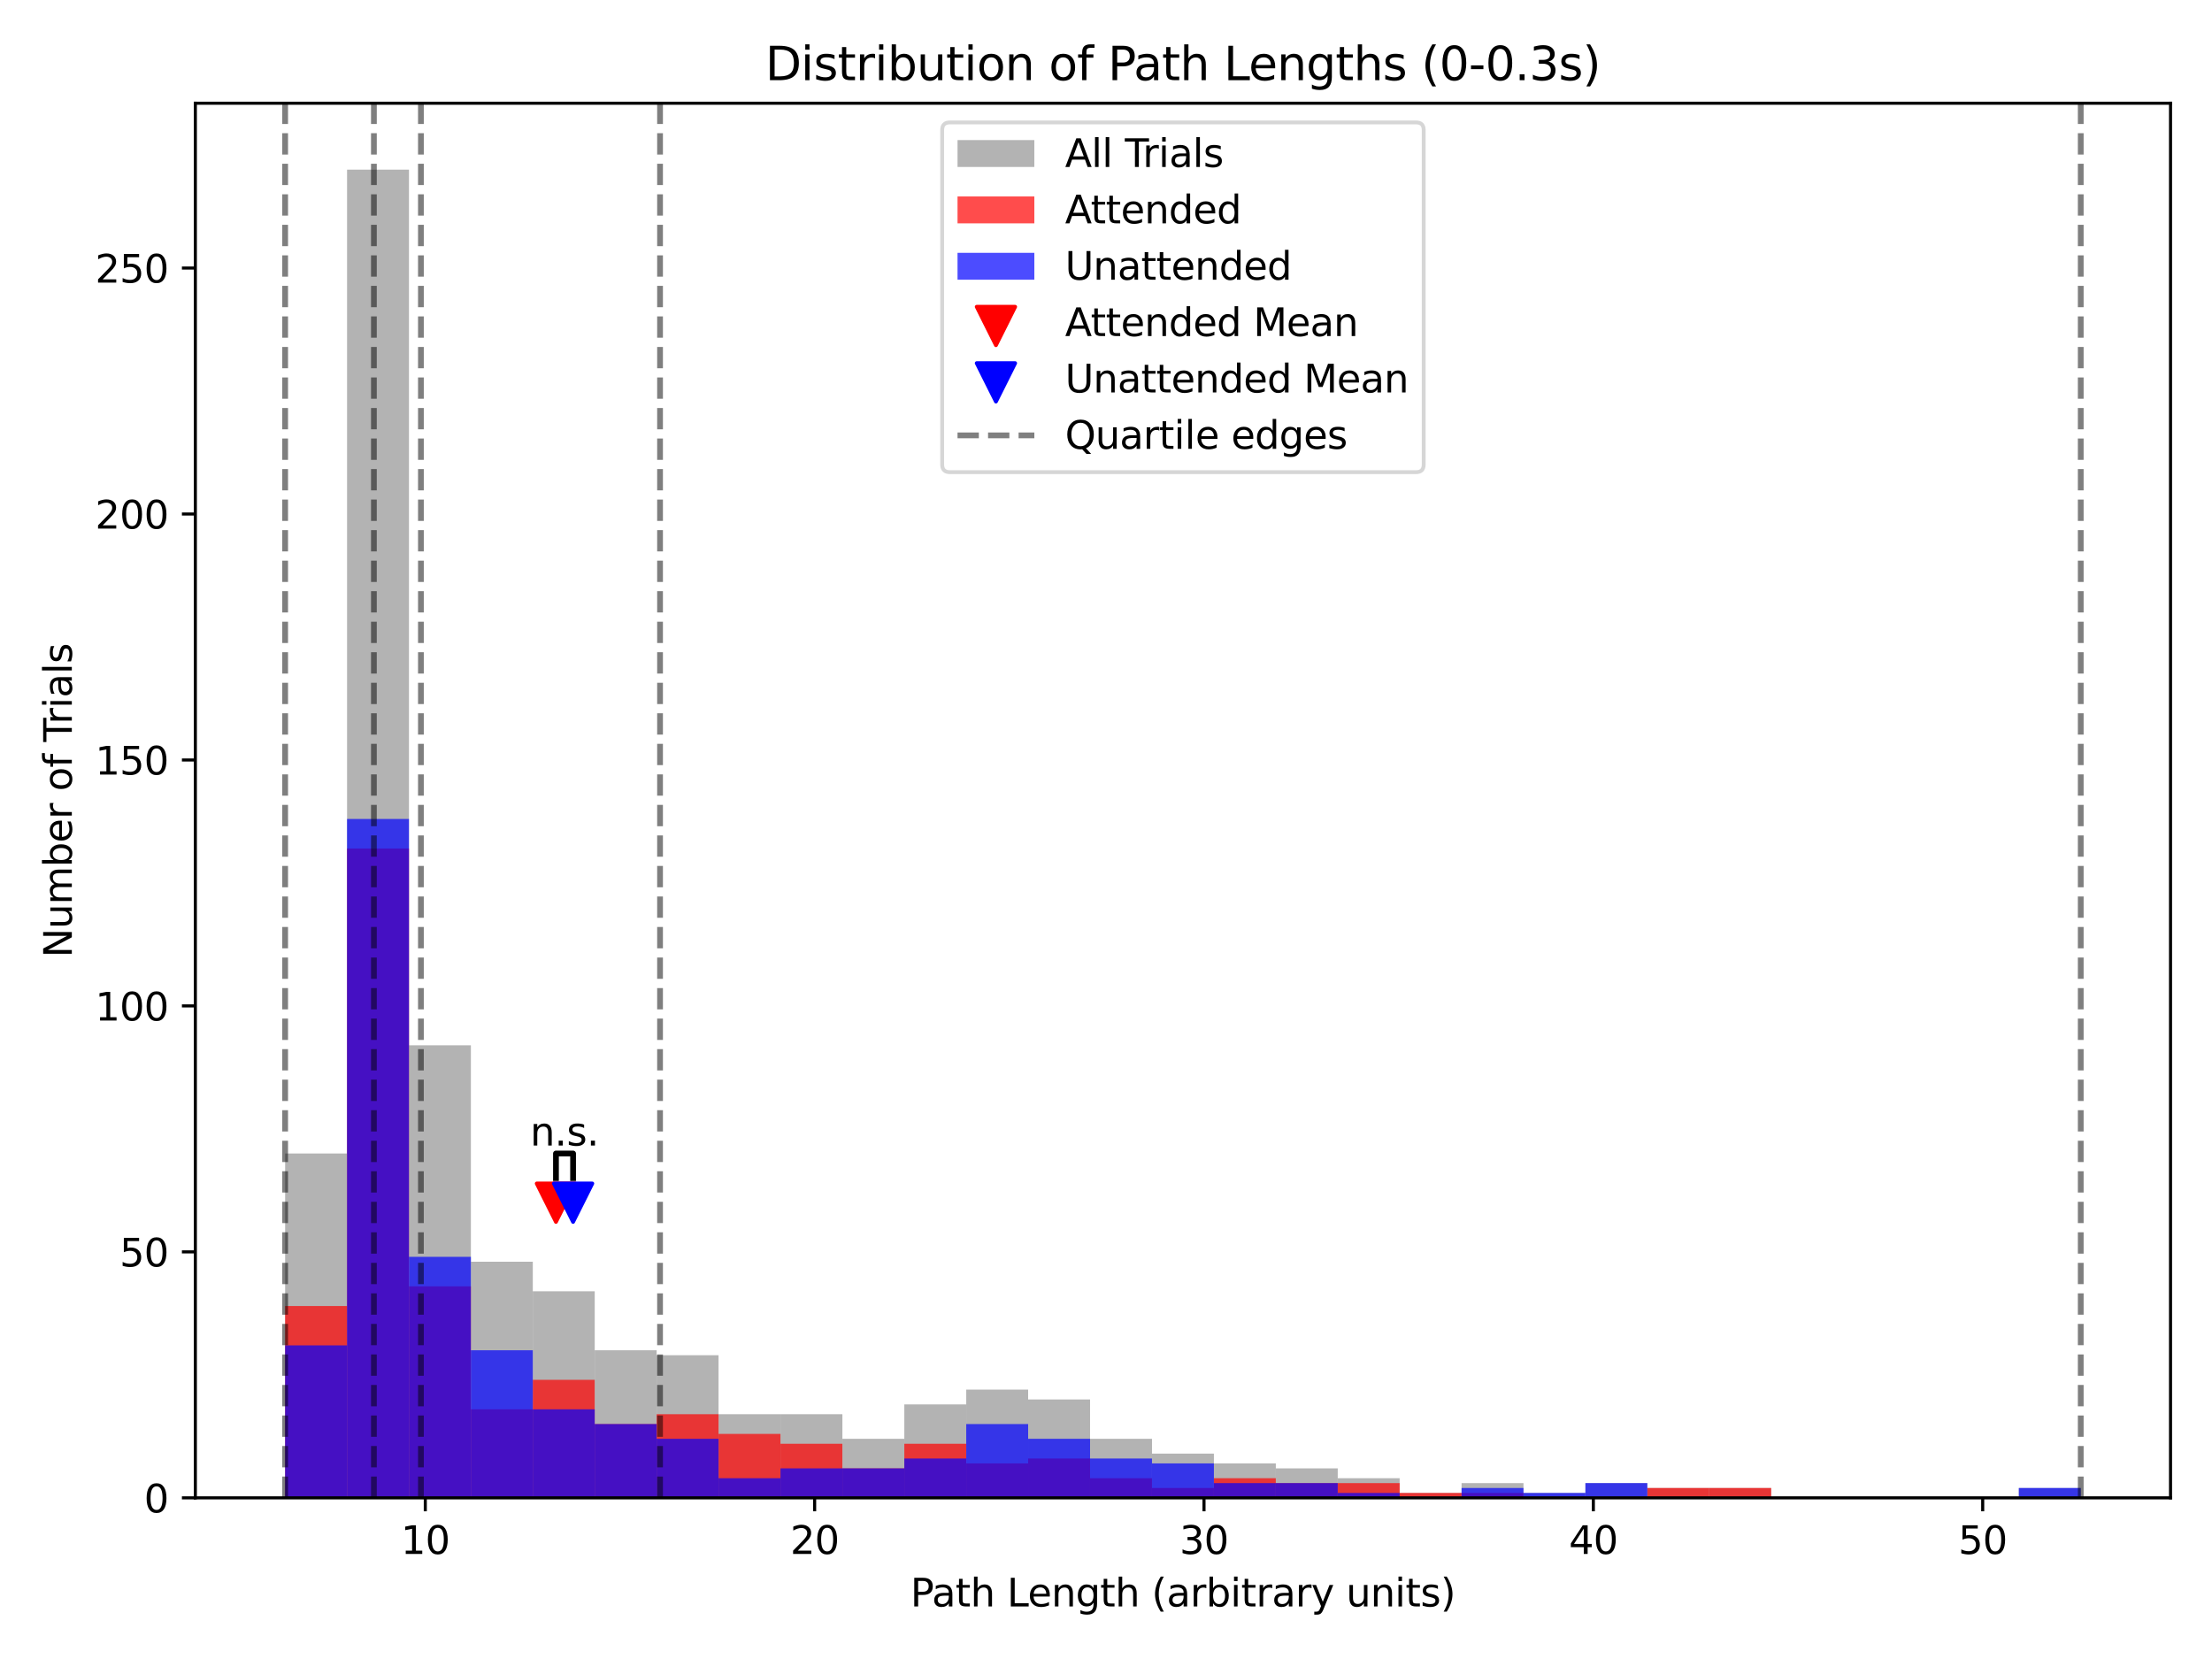 <?xml version="1.0" encoding="utf-8" standalone="no"?>
<!DOCTYPE svg PUBLIC "-//W3C//DTD SVG 1.1//EN"
  "http://www.w3.org/Graphics/SVG/1.1/DTD/svg11.dtd">
<svg xmlns:xlink="http://www.w3.org/1999/xlink" width="576pt" height="432pt" viewBox="0 0 576 432" xmlns="http://www.w3.org/2000/svg" version="1.1">
 <defs>
  <style type="text/css">*{stroke-linejoin: round; stroke-linecap: butt}</style>
 </defs>
 <g id="figure_1">
  <g id="patch_1">
   <path d="M 0 432 
L 576 432 
L 576 0 
L 0 0 
z
" style="fill: #ffffff"/>
  </g>
  <g id="axes_1">
   <g id="patch_2">
    <path d="M 50.87 390.04 
L 565.2 390.04 
L 565.2 26.88 
L 50.87 26.88 
z
" style="fill: #ffffff"/>
   </g>
   <g id="patch_3">
    <path d="M 74.249 390.04 
L 90.372 390.04 
L 90.372 300.371 
L 74.249 300.371 
z
" clip-path="url(#p51f83d02cb)" style="fill: #808080; opacity: 0.6"/>
   </g>
   <g id="patch_4">
    <path d="M 90.372 390.04 
L 106.495 390.04 
L 106.495 44.173 
L 90.372 44.173 
z
" clip-path="url(#p51f83d02cb)" style="fill: #808080; opacity: 0.6"/>
   </g>
   <g id="patch_5">
    <path d="M 106.495 390.04 
L 122.618 390.04 
L 122.618 272.189 
L 106.495 272.189 
z
" clip-path="url(#p51f83d02cb)" style="fill: #808080; opacity: 0.6"/>
   </g>
   <g id="patch_6">
    <path d="M 122.618 390.04 
L 138.741 390.04 
L 138.741 328.553 
L 122.618 328.553 
z
" clip-path="url(#p51f83d02cb)" style="fill: #808080; opacity: 0.6"/>
   </g>
   <g id="patch_7">
    <path d="M 138.741 390.04 
L 154.865 390.04 
L 154.865 336.239 
L 138.741 336.239 
z
" clip-path="url(#p51f83d02cb)" style="fill: #808080; opacity: 0.6"/>
   </g>
   <g id="patch_8">
    <path d="M 154.865 390.04 
L 170.988 390.04 
L 170.988 351.61 
L 154.865 351.61 
z
" clip-path="url(#p51f83d02cb)" style="fill: #808080; opacity: 0.6"/>
   </g>
   <g id="patch_9">
    <path d="M 170.988 390.04 
L 187.111 390.04 
L 187.111 352.891 
L 170.988 352.891 
z
" clip-path="url(#p51f83d02cb)" style="fill: #808080; opacity: 0.6"/>
   </g>
   <g id="patch_10">
    <path d="M 187.111 390.04 
L 203.234 390.04 
L 203.234 368.263 
L 187.111 368.263 
z
" clip-path="url(#p51f83d02cb)" style="fill: #808080; opacity: 0.6"/>
   </g>
   <g id="patch_11">
    <path d="M 203.234 390.04 
L 219.357 390.04 
L 219.357 368.263 
L 203.234 368.263 
z
" clip-path="url(#p51f83d02cb)" style="fill: #808080; opacity: 0.6"/>
   </g>
   <g id="patch_12">
    <path d="M 219.357 390.04 
L 235.481 390.04 
L 235.481 374.668 
L 219.357 374.668 
z
" clip-path="url(#p51f83d02cb)" style="fill: #808080; opacity: 0.6"/>
   </g>
   <g id="patch_13">
    <path d="M 235.481 390.04 
L 251.604 390.04 
L 251.604 365.701 
L 235.481 365.701 
z
" clip-path="url(#p51f83d02cb)" style="fill: #808080; opacity: 0.6"/>
   </g>
   <g id="patch_14">
    <path d="M 251.604 390.04 
L 267.727 390.04 
L 267.727 361.858 
L 251.604 361.858 
z
" clip-path="url(#p51f83d02cb)" style="fill: #808080; opacity: 0.6"/>
   </g>
   <g id="patch_15">
    <path d="M 267.727 390.04 
L 283.85 390.04 
L 283.85 364.42 
L 267.727 364.42 
z
" clip-path="url(#p51f83d02cb)" style="fill: #808080; opacity: 0.6"/>
   </g>
   <g id="patch_16">
    <path d="M 283.85 390.04 
L 299.973 390.04 
L 299.973 374.668 
L 283.85 374.668 
z
" clip-path="url(#p51f83d02cb)" style="fill: #808080; opacity: 0.6"/>
   </g>
   <g id="patch_17">
    <path d="M 299.973 390.04 
L 316.097 390.04 
L 316.097 378.511 
L 299.973 378.511 
z
" clip-path="url(#p51f83d02cb)" style="fill: #808080; opacity: 0.6"/>
   </g>
   <g id="patch_18">
    <path d="M 316.097 390.04 
L 332.22 390.04 
L 332.22 381.073 
L 316.097 381.073 
z
" clip-path="url(#p51f83d02cb)" style="fill: #808080; opacity: 0.6"/>
   </g>
   <g id="patch_19">
    <path d="M 332.22 390.04 
L 348.343 390.04 
L 348.343 382.354 
L 332.22 382.354 
z
" clip-path="url(#p51f83d02cb)" style="fill: #808080; opacity: 0.6"/>
   </g>
   <g id="patch_20">
    <path d="M 348.343 390.04 
L 364.466 390.04 
L 364.466 384.916 
L 348.343 384.916 
z
" clip-path="url(#p51f83d02cb)" style="fill: #808080; opacity: 0.6"/>
   </g>
   <g id="patch_21">
    <path d="M 364.466 390.04 
L 380.589 390.04 
L 380.589 388.759 
L 364.466 388.759 
z
" clip-path="url(#p51f83d02cb)" style="fill: #808080; opacity: 0.6"/>
   </g>
   <g id="patch_22">
    <path d="M 380.589 390.04 
L 396.713 390.04 
L 396.713 386.197 
L 380.589 386.197 
z
" clip-path="url(#p51f83d02cb)" style="fill: #808080; opacity: 0.6"/>
   </g>
   <g id="patch_23">
    <path d="M 396.713 390.04 
L 412.836 390.04 
L 412.836 388.759 
L 396.713 388.759 
z
" clip-path="url(#p51f83d02cb)" style="fill: #808080; opacity: 0.6"/>
   </g>
   <g id="patch_24">
    <path d="M 412.836 390.04 
L 428.959 390.04 
L 428.959 386.197 
L 412.836 386.197 
z
" clip-path="url(#p51f83d02cb)" style="fill: #808080; opacity: 0.6"/>
   </g>
   <g id="patch_25">
    <path d="M 428.959 390.04 
L 445.082 390.04 
L 445.082 387.478 
L 428.959 387.478 
z
" clip-path="url(#p51f83d02cb)" style="fill: #808080; opacity: 0.6"/>
   </g>
   <g id="patch_26">
    <path d="M 445.082 390.04 
L 461.205 390.04 
L 461.205 387.478 
L 445.082 387.478 
z
" clip-path="url(#p51f83d02cb)" style="fill: #808080; opacity: 0.6"/>
   </g>
   <g id="patch_27">
    <path d="M 461.205 390.04 
L 477.329 390.04 
L 477.329 390.04 
L 461.205 390.04 
z
" clip-path="url(#p51f83d02cb)" style="fill: #808080; opacity: 0.6"/>
   </g>
   <g id="patch_28">
    <path d="M 477.329 390.04 
L 493.452 390.04 
L 493.452 390.04 
L 477.329 390.04 
z
" clip-path="url(#p51f83d02cb)" style="fill: #808080; opacity: 0.6"/>
   </g>
   <g id="patch_29">
    <path d="M 493.452 390.04 
L 509.575 390.04 
L 509.575 390.04 
L 493.452 390.04 
z
" clip-path="url(#p51f83d02cb)" style="fill: #808080; opacity: 0.6"/>
   </g>
   <g id="patch_30">
    <path d="M 509.575 390.04 
L 525.698 390.04 
L 525.698 390.04 
L 509.575 390.04 
z
" clip-path="url(#p51f83d02cb)" style="fill: #808080; opacity: 0.6"/>
   </g>
   <g id="patch_31">
    <path d="M 525.698 390.04 
L 541.821 390.04 
L 541.821 387.478 
L 525.698 387.478 
z
" clip-path="url(#p51f83d02cb)" style="fill: #808080; opacity: 0.6"/>
   </g>
   <g id="patch_32">
    <path d="M 74.249 390.04 
L 90.372 390.04 
L 90.372 340.081 
L 74.249 340.081 
z
" clip-path="url(#p51f83d02cb)" style="fill: #ff0000; opacity: 0.7"/>
   </g>
   <g id="patch_33">
    <path d="M 90.372 390.04 
L 106.495 390.04 
L 106.495 220.95 
L 90.372 220.95 
z
" clip-path="url(#p51f83d02cb)" style="fill: #ff0000; opacity: 0.7"/>
   </g>
   <g id="patch_34">
    <path d="M 106.495 390.04 
L 122.618 390.04 
L 122.618 334.958 
L 106.495 334.958 
z
" clip-path="url(#p51f83d02cb)" style="fill: #ff0000; opacity: 0.7"/>
   </g>
   <g id="patch_35">
    <path d="M 122.618 390.04 
L 138.741 390.04 
L 138.741 366.982 
L 122.618 366.982 
z
" clip-path="url(#p51f83d02cb)" style="fill: #ff0000; opacity: 0.7"/>
   </g>
   <g id="patch_36">
    <path d="M 138.741 390.04 
L 154.865 390.04 
L 154.865 359.296 
L 138.741 359.296 
z
" clip-path="url(#p51f83d02cb)" style="fill: #ff0000; opacity: 0.7"/>
   </g>
   <g id="patch_37">
    <path d="M 154.865 390.04 
L 170.988 390.04 
L 170.988 370.825 
L 154.865 370.825 
z
" clip-path="url(#p51f83d02cb)" style="fill: #ff0000; opacity: 0.7"/>
   </g>
   <g id="patch_38">
    <path d="M 170.988 390.04 
L 187.111 390.04 
L 187.111 368.263 
L 170.988 368.263 
z
" clip-path="url(#p51f83d02cb)" style="fill: #ff0000; opacity: 0.7"/>
   </g>
   <g id="patch_39">
    <path d="M 187.111 390.04 
L 203.234 390.04 
L 203.234 373.387 
L 187.111 373.387 
z
" clip-path="url(#p51f83d02cb)" style="fill: #ff0000; opacity: 0.7"/>
   </g>
   <g id="patch_40">
    <path d="M 203.234 390.04 
L 219.357 390.04 
L 219.357 375.949 
L 203.234 375.949 
z
" clip-path="url(#p51f83d02cb)" style="fill: #ff0000; opacity: 0.7"/>
   </g>
   <g id="patch_41">
    <path d="M 219.357 390.04 
L 235.481 390.04 
L 235.481 382.354 
L 219.357 382.354 
z
" clip-path="url(#p51f83d02cb)" style="fill: #ff0000; opacity: 0.7"/>
   </g>
   <g id="patch_42">
    <path d="M 235.481 390.04 
L 251.604 390.04 
L 251.604 375.949 
L 235.481 375.949 
z
" clip-path="url(#p51f83d02cb)" style="fill: #ff0000; opacity: 0.7"/>
   </g>
   <g id="patch_43">
    <path d="M 251.604 390.04 
L 267.727 390.04 
L 267.727 381.073 
L 251.604 381.073 
z
" clip-path="url(#p51f83d02cb)" style="fill: #ff0000; opacity: 0.7"/>
   </g>
   <g id="patch_44">
    <path d="M 267.727 390.04 
L 283.85 390.04 
L 283.85 379.792 
L 267.727 379.792 
z
" clip-path="url(#p51f83d02cb)" style="fill: #ff0000; opacity: 0.7"/>
   </g>
   <g id="patch_45">
    <path d="M 283.85 390.04 
L 299.973 390.04 
L 299.973 384.916 
L 283.85 384.916 
z
" clip-path="url(#p51f83d02cb)" style="fill: #ff0000; opacity: 0.7"/>
   </g>
   <g id="patch_46">
    <path d="M 299.973 390.04 
L 316.097 390.04 
L 316.097 387.478 
L 299.973 387.478 
z
" clip-path="url(#p51f83d02cb)" style="fill: #ff0000; opacity: 0.7"/>
   </g>
   <g id="patch_47">
    <path d="M 316.097 390.04 
L 332.22 390.04 
L 332.22 384.916 
L 316.097 384.916 
z
" clip-path="url(#p51f83d02cb)" style="fill: #ff0000; opacity: 0.7"/>
   </g>
   <g id="patch_48">
    <path d="M 332.22 390.04 
L 348.343 390.04 
L 348.343 386.197 
L 332.22 386.197 
z
" clip-path="url(#p51f83d02cb)" style="fill: #ff0000; opacity: 0.7"/>
   </g>
   <g id="patch_49">
    <path d="M 348.343 390.04 
L 364.466 390.04 
L 364.466 386.197 
L 348.343 386.197 
z
" clip-path="url(#p51f83d02cb)" style="fill: #ff0000; opacity: 0.7"/>
   </g>
   <g id="patch_50">
    <path d="M 364.466 390.04 
L 380.589 390.04 
L 380.589 388.759 
L 364.466 388.759 
z
" clip-path="url(#p51f83d02cb)" style="fill: #ff0000; opacity: 0.7"/>
   </g>
   <g id="patch_51">
    <path d="M 380.589 390.04 
L 396.713 390.04 
L 396.713 388.759 
L 380.589 388.759 
z
" clip-path="url(#p51f83d02cb)" style="fill: #ff0000; opacity: 0.7"/>
   </g>
   <g id="patch_52">
    <path d="M 396.713 390.04 
L 412.836 390.04 
L 412.836 390.04 
L 396.713 390.04 
z
" clip-path="url(#p51f83d02cb)" style="fill: #ff0000; opacity: 0.7"/>
   </g>
   <g id="patch_53">
    <path d="M 412.836 390.04 
L 428.959 390.04 
L 428.959 390.04 
L 412.836 390.04 
z
" clip-path="url(#p51f83d02cb)" style="fill: #ff0000; opacity: 0.7"/>
   </g>
   <g id="patch_54">
    <path d="M 428.959 390.04 
L 445.082 390.04 
L 445.082 387.478 
L 428.959 387.478 
z
" clip-path="url(#p51f83d02cb)" style="fill: #ff0000; opacity: 0.7"/>
   </g>
   <g id="patch_55">
    <path d="M 445.082 390.04 
L 461.205 390.04 
L 461.205 387.478 
L 445.082 387.478 
z
" clip-path="url(#p51f83d02cb)" style="fill: #ff0000; opacity: 0.7"/>
   </g>
   <g id="patch_56">
    <path d="M 461.205 390.04 
L 477.329 390.04 
L 477.329 390.04 
L 461.205 390.04 
z
" clip-path="url(#p51f83d02cb)" style="fill: #ff0000; opacity: 0.7"/>
   </g>
   <g id="patch_57">
    <path d="M 477.329 390.04 
L 493.452 390.04 
L 493.452 390.04 
L 477.329 390.04 
z
" clip-path="url(#p51f83d02cb)" style="fill: #ff0000; opacity: 0.7"/>
   </g>
   <g id="patch_58">
    <path d="M 493.452 390.04 
L 509.575 390.04 
L 509.575 390.04 
L 493.452 390.04 
z
" clip-path="url(#p51f83d02cb)" style="fill: #ff0000; opacity: 0.7"/>
   </g>
   <g id="patch_59">
    <path d="M 509.575 390.04 
L 525.698 390.04 
L 525.698 390.04 
L 509.575 390.04 
z
" clip-path="url(#p51f83d02cb)" style="fill: #ff0000; opacity: 0.7"/>
   </g>
   <g id="patch_60">
    <path d="M 525.698 390.04 
L 541.821 390.04 
L 541.821 390.04 
L 525.698 390.04 
z
" clip-path="url(#p51f83d02cb)" style="fill: #ff0000; opacity: 0.7"/>
   </g>
   <g id="patch_61">
    <path d="M 74.249 390.04 
L 90.372 390.04 
L 90.372 350.329 
L 74.249 350.329 
z
" clip-path="url(#p51f83d02cb)" style="fill: #0000ff; opacity: 0.7"/>
   </g>
   <g id="patch_62">
    <path d="M 90.372 390.04 
L 106.495 390.04 
L 106.495 213.264 
L 90.372 213.264 
z
" clip-path="url(#p51f83d02cb)" style="fill: #0000ff; opacity: 0.7"/>
   </g>
   <g id="patch_63">
    <path d="M 106.495 390.04 
L 122.618 390.04 
L 122.618 327.272 
L 106.495 327.272 
z
" clip-path="url(#p51f83d02cb)" style="fill: #0000ff; opacity: 0.7"/>
   </g>
   <g id="patch_64">
    <path d="M 122.618 390.04 
L 138.741 390.04 
L 138.741 351.61 
L 122.618 351.61 
z
" clip-path="url(#p51f83d02cb)" style="fill: #0000ff; opacity: 0.7"/>
   </g>
   <g id="patch_65">
    <path d="M 138.741 390.04 
L 154.865 390.04 
L 154.865 366.982 
L 138.741 366.982 
z
" clip-path="url(#p51f83d02cb)" style="fill: #0000ff; opacity: 0.7"/>
   </g>
   <g id="patch_66">
    <path d="M 154.865 390.04 
L 170.988 390.04 
L 170.988 370.825 
L 154.865 370.825 
z
" clip-path="url(#p51f83d02cb)" style="fill: #0000ff; opacity: 0.7"/>
   </g>
   <g id="patch_67">
    <path d="M 170.988 390.04 
L 187.111 390.04 
L 187.111 374.668 
L 170.988 374.668 
z
" clip-path="url(#p51f83d02cb)" style="fill: #0000ff; opacity: 0.7"/>
   </g>
   <g id="patch_68">
    <path d="M 187.111 390.04 
L 203.234 390.04 
L 203.234 384.916 
L 187.111 384.916 
z
" clip-path="url(#p51f83d02cb)" style="fill: #0000ff; opacity: 0.7"/>
   </g>
   <g id="patch_69">
    <path d="M 203.234 390.04 
L 219.357 390.04 
L 219.357 382.354 
L 203.234 382.354 
z
" clip-path="url(#p51f83d02cb)" style="fill: #0000ff; opacity: 0.7"/>
   </g>
   <g id="patch_70">
    <path d="M 219.357 390.04 
L 235.481 390.04 
L 235.481 382.354 
L 219.357 382.354 
z
" clip-path="url(#p51f83d02cb)" style="fill: #0000ff; opacity: 0.7"/>
   </g>
   <g id="patch_71">
    <path d="M 235.481 390.04 
L 251.604 390.04 
L 251.604 379.792 
L 235.481 379.792 
z
" clip-path="url(#p51f83d02cb)" style="fill: #0000ff; opacity: 0.7"/>
   </g>
   <g id="patch_72">
    <path d="M 251.604 390.04 
L 267.727 390.04 
L 267.727 370.825 
L 251.604 370.825 
z
" clip-path="url(#p51f83d02cb)" style="fill: #0000ff; opacity: 0.7"/>
   </g>
   <g id="patch_73">
    <path d="M 267.727 390.04 
L 283.85 390.04 
L 283.85 374.668 
L 267.727 374.668 
z
" clip-path="url(#p51f83d02cb)" style="fill: #0000ff; opacity: 0.7"/>
   </g>
   <g id="patch_74">
    <path d="M 283.85 390.04 
L 299.973 390.04 
L 299.973 379.792 
L 283.85 379.792 
z
" clip-path="url(#p51f83d02cb)" style="fill: #0000ff; opacity: 0.7"/>
   </g>
   <g id="patch_75">
    <path d="M 299.973 390.04 
L 316.097 390.04 
L 316.097 381.073 
L 299.973 381.073 
z
" clip-path="url(#p51f83d02cb)" style="fill: #0000ff; opacity: 0.7"/>
   </g>
   <g id="patch_76">
    <path d="M 316.097 390.04 
L 332.22 390.04 
L 332.22 386.197 
L 316.097 386.197 
z
" clip-path="url(#p51f83d02cb)" style="fill: #0000ff; opacity: 0.7"/>
   </g>
   <g id="patch_77">
    <path d="M 332.22 390.04 
L 348.343 390.04 
L 348.343 386.197 
L 332.22 386.197 
z
" clip-path="url(#p51f83d02cb)" style="fill: #0000ff; opacity: 0.7"/>
   </g>
   <g id="patch_78">
    <path d="M 348.343 390.04 
L 364.466 390.04 
L 364.466 388.759 
L 348.343 388.759 
z
" clip-path="url(#p51f83d02cb)" style="fill: #0000ff; opacity: 0.7"/>
   </g>
   <g id="patch_79">
    <path d="M 364.466 390.04 
L 380.589 390.04 
L 380.589 390.04 
L 364.466 390.04 
z
" clip-path="url(#p51f83d02cb)" style="fill: #0000ff; opacity: 0.7"/>
   </g>
   <g id="patch_80">
    <path d="M 380.589 390.04 
L 396.713 390.04 
L 396.713 387.478 
L 380.589 387.478 
z
" clip-path="url(#p51f83d02cb)" style="fill: #0000ff; opacity: 0.7"/>
   </g>
   <g id="patch_81">
    <path d="M 396.713 390.04 
L 412.836 390.04 
L 412.836 388.759 
L 396.713 388.759 
z
" clip-path="url(#p51f83d02cb)" style="fill: #0000ff; opacity: 0.7"/>
   </g>
   <g id="patch_82">
    <path d="M 412.836 390.04 
L 428.959 390.04 
L 428.959 386.197 
L 412.836 386.197 
z
" clip-path="url(#p51f83d02cb)" style="fill: #0000ff; opacity: 0.7"/>
   </g>
   <g id="patch_83">
    <path d="M 428.959 390.04 
L 445.082 390.04 
L 445.082 390.04 
L 428.959 390.04 
z
" clip-path="url(#p51f83d02cb)" style="fill: #0000ff; opacity: 0.7"/>
   </g>
   <g id="patch_84">
    <path d="M 445.082 390.04 
L 461.205 390.04 
L 461.205 390.04 
L 445.082 390.04 
z
" clip-path="url(#p51f83d02cb)" style="fill: #0000ff; opacity: 0.7"/>
   </g>
   <g id="patch_85">
    <path d="M 461.205 390.04 
L 477.329 390.04 
L 477.329 390.04 
L 461.205 390.04 
z
" clip-path="url(#p51f83d02cb)" style="fill: #0000ff; opacity: 0.7"/>
   </g>
   <g id="patch_86">
    <path d="M 477.329 390.04 
L 493.452 390.04 
L 493.452 390.04 
L 477.329 390.04 
z
" clip-path="url(#p51f83d02cb)" style="fill: #0000ff; opacity: 0.7"/>
   </g>
   <g id="patch_87">
    <path d="M 493.452 390.04 
L 509.575 390.04 
L 509.575 390.04 
L 493.452 390.04 
z
" clip-path="url(#p51f83d02cb)" style="fill: #0000ff; opacity: 0.7"/>
   </g>
   <g id="patch_88">
    <path d="M 509.575 390.04 
L 525.698 390.04 
L 525.698 390.04 
L 509.575 390.04 
z
" clip-path="url(#p51f83d02cb)" style="fill: #0000ff; opacity: 0.7"/>
   </g>
   <g id="patch_89">
    <path d="M 525.698 390.04 
L 541.821 390.04 
L 541.821 387.478 
L 525.698 387.478 
z
" clip-path="url(#p51f83d02cb)" style="fill: #0000ff; opacity: 0.7"/>
   </g>
   <g id="matplotlib.axis_1">
    <g id="xtick_1">
     <g id="line2d_1">
      <defs>
       <path id="me3677ffb89" d="M 0 0 
L 0 3.5 
" style="stroke: #000000; stroke-width: 0.8"/>
      </defs>
      <g>
       <use xlink:href="#me3677ffb89" x="110.746" y="390.04" style="stroke: #000000; stroke-width: 0.8"/>
      </g>
     </g>
     <g id="text_1">
      <!-- 10 -->
      <g transform="translate(104.384 404.638) scale(0.1 -0.1)">
       <defs>
        <path id="DejaVuSans-31" d="M 794 531 
L 1825 531 
L 1825 4091 
L 703 3866 
L 703 4441 
L 1819 4666 
L 2450 4666 
L 2450 531 
L 3481 531 
L 3481 0 
L 794 0 
L 794 531 
z
" transform="scale(0.016)"/>
        <path id="DejaVuSans-30" d="M 2034 4250 
Q 1547 4250 1301 3770 
Q 1056 3291 1056 2328 
Q 1056 1369 1301 889 
Q 1547 409 2034 409 
Q 2525 409 2770 889 
Q 3016 1369 3016 2328 
Q 3016 3291 2770 3770 
Q 2525 4250 2034 4250 
z
M 2034 4750 
Q 2819 4750 3233 4129 
Q 3647 3509 3647 2328 
Q 3647 1150 3233 529 
Q 2819 -91 2034 -91 
Q 1250 -91 836 529 
Q 422 1150 422 2328 
Q 422 3509 836 4129 
Q 1250 4750 2034 4750 
z
" transform="scale(0.016)"/>
       </defs>
       <use xlink:href="#DejaVuSans-31"/>
       <use xlink:href="#DejaVuSans-30" transform="translate(63.623 0)"/>
      </g>
     </g>
    </g>
    <g id="xtick_2">
     <g id="line2d_2">
      <g>
       <use xlink:href="#me3677ffb89" x="212.132" y="390.04" style="stroke: #000000; stroke-width: 0.8"/>
      </g>
     </g>
     <g id="text_2">
      <!-- 20 -->
      <g transform="translate(205.77 404.638) scale(0.1 -0.1)">
       <defs>
        <path id="DejaVuSans-32" d="M 1228 531 
L 3431 531 
L 3431 0 
L 469 0 
L 469 531 
Q 828 903 1448 1529 
Q 2069 2156 2228 2338 
Q 2531 2678 2651 2914 
Q 2772 3150 2772 3378 
Q 2772 3750 2511 3984 
Q 2250 4219 1831 4219 
Q 1534 4219 1204 4116 
Q 875 4013 500 3803 
L 500 4441 
Q 881 4594 1212 4672 
Q 1544 4750 1819 4750 
Q 2544 4750 2975 4387 
Q 3406 4025 3406 3419 
Q 3406 3131 3298 2873 
Q 3191 2616 2906 2266 
Q 2828 2175 2409 1742 
Q 1991 1309 1228 531 
z
" transform="scale(0.016)"/>
       </defs>
       <use xlink:href="#DejaVuSans-32"/>
       <use xlink:href="#DejaVuSans-30" transform="translate(63.623 0)"/>
      </g>
     </g>
    </g>
    <g id="xtick_3">
     <g id="line2d_3">
      <g>
       <use xlink:href="#me3677ffb89" x="313.519" y="390.04" style="stroke: #000000; stroke-width: 0.8"/>
      </g>
     </g>
     <g id="text_3">
      <!-- 30 -->
      <g transform="translate(307.156 404.638) scale(0.1 -0.1)">
       <defs>
        <path id="DejaVuSans-33" d="M 2597 2516 
Q 3050 2419 3304 2112 
Q 3559 1806 3559 1356 
Q 3559 666 3084 287 
Q 2609 -91 1734 -91 
Q 1441 -91 1130 -33 
Q 819 25 488 141 
L 488 750 
Q 750 597 1062 519 
Q 1375 441 1716 441 
Q 2309 441 2620 675 
Q 2931 909 2931 1356 
Q 2931 1769 2642 2001 
Q 2353 2234 1838 2234 
L 1294 2234 
L 1294 2753 
L 1863 2753 
Q 2328 2753 2575 2939 
Q 2822 3125 2822 3475 
Q 2822 3834 2567 4026 
Q 2313 4219 1838 4219 
Q 1578 4219 1281 4162 
Q 984 4106 628 3988 
L 628 4550 
Q 988 4650 1302 4700 
Q 1616 4750 1894 4750 
Q 2613 4750 3031 4423 
Q 3450 4097 3450 3541 
Q 3450 3153 3228 2886 
Q 3006 2619 2597 2516 
z
" transform="scale(0.016)"/>
       </defs>
       <use xlink:href="#DejaVuSans-33"/>
       <use xlink:href="#DejaVuSans-30" transform="translate(63.623 0)"/>
      </g>
     </g>
    </g>
    <g id="xtick_4">
     <g id="line2d_4">
      <g>
       <use xlink:href="#me3677ffb89" x="414.905" y="390.04" style="stroke: #000000; stroke-width: 0.8"/>
      </g>
     </g>
     <g id="text_4">
      <!-- 40 -->
      <g transform="translate(408.542 404.638) scale(0.1 -0.1)">
       <defs>
        <path id="DejaVuSans-34" d="M 2419 4116 
L 825 1625 
L 2419 1625 
L 2419 4116 
z
M 2253 4666 
L 3047 4666 
L 3047 1625 
L 3713 1625 
L 3713 1100 
L 3047 1100 
L 3047 0 
L 2419 0 
L 2419 1100 
L 313 1100 
L 313 1709 
L 2253 4666 
z
" transform="scale(0.016)"/>
       </defs>
       <use xlink:href="#DejaVuSans-34"/>
       <use xlink:href="#DejaVuSans-30" transform="translate(63.623 0)"/>
      </g>
     </g>
    </g>
    <g id="xtick_5">
     <g id="line2d_5">
      <g>
       <use xlink:href="#me3677ffb89" x="516.291" y="390.04" style="stroke: #000000; stroke-width: 0.8"/>
      </g>
     </g>
     <g id="text_5">
      <!-- 50 -->
      <g transform="translate(509.929 404.638) scale(0.1 -0.1)">
       <defs>
        <path id="DejaVuSans-35" d="M 691 4666 
L 3169 4666 
L 3169 4134 
L 1269 4134 
L 1269 2991 
Q 1406 3038 1543 3061 
Q 1681 3084 1819 3084 
Q 2600 3084 3056 2656 
Q 3513 2228 3513 1497 
Q 3513 744 3044 326 
Q 2575 -91 1722 -91 
Q 1428 -91 1123 -41 
Q 819 9 494 109 
L 494 744 
Q 775 591 1075 516 
Q 1375 441 1709 441 
Q 2250 441 2565 725 
Q 2881 1009 2881 1497 
Q 2881 1984 2565 2268 
Q 2250 2553 1709 2553 
Q 1456 2553 1204 2497 
Q 953 2441 691 2322 
L 691 4666 
z
" transform="scale(0.016)"/>
       </defs>
       <use xlink:href="#DejaVuSans-35"/>
       <use xlink:href="#DejaVuSans-30" transform="translate(63.623 0)"/>
      </g>
     </g>
    </g>
    <g id="text_6">
     <!-- Path Length (arbitrary units) -->
     <g transform="translate(237.068 418.317) scale(0.1 -0.1)">
      <defs>
       <path id="DejaVuSans-50" d="M 1259 4147 
L 1259 2394 
L 2053 2394 
Q 2494 2394 2734 2622 
Q 2975 2850 2975 3272 
Q 2975 3691 2734 3919 
Q 2494 4147 2053 4147 
L 1259 4147 
z
M 628 4666 
L 2053 4666 
Q 2838 4666 3239 4311 
Q 3641 3956 3641 3272 
Q 3641 2581 3239 2228 
Q 2838 1875 2053 1875 
L 1259 1875 
L 1259 0 
L 628 0 
L 628 4666 
z
" transform="scale(0.016)"/>
       <path id="DejaVuSans-61" d="M 2194 1759 
Q 1497 1759 1228 1600 
Q 959 1441 959 1056 
Q 959 750 1161 570 
Q 1363 391 1709 391 
Q 2188 391 2477 730 
Q 2766 1069 2766 1631 
L 2766 1759 
L 2194 1759 
z
M 3341 1997 
L 3341 0 
L 2766 0 
L 2766 531 
Q 2569 213 2275 61 
Q 1981 -91 1556 -91 
Q 1019 -91 701 211 
Q 384 513 384 1019 
Q 384 1609 779 1909 
Q 1175 2209 1959 2209 
L 2766 2209 
L 2766 2266 
Q 2766 2663 2505 2880 
Q 2244 3097 1772 3097 
Q 1472 3097 1187 3025 
Q 903 2953 641 2809 
L 641 3341 
Q 956 3463 1253 3523 
Q 1550 3584 1831 3584 
Q 2591 3584 2966 3190 
Q 3341 2797 3341 1997 
z
" transform="scale(0.016)"/>
       <path id="DejaVuSans-74" d="M 1172 4494 
L 1172 3500 
L 2356 3500 
L 2356 3053 
L 1172 3053 
L 1172 1153 
Q 1172 725 1289 603 
Q 1406 481 1766 481 
L 2356 481 
L 2356 0 
L 1766 0 
Q 1100 0 847 248 
Q 594 497 594 1153 
L 594 3053 
L 172 3053 
L 172 3500 
L 594 3500 
L 594 4494 
L 1172 4494 
z
" transform="scale(0.016)"/>
       <path id="DejaVuSans-68" d="M 3513 2113 
L 3513 0 
L 2938 0 
L 2938 2094 
Q 2938 2591 2744 2837 
Q 2550 3084 2163 3084 
Q 1697 3084 1428 2787 
Q 1159 2491 1159 1978 
L 1159 0 
L 581 0 
L 581 4863 
L 1159 4863 
L 1159 2956 
Q 1366 3272 1645 3428 
Q 1925 3584 2291 3584 
Q 2894 3584 3203 3211 
Q 3513 2838 3513 2113 
z
" transform="scale(0.016)"/>
       <path id="DejaVuSans-20" transform="scale(0.016)"/>
       <path id="DejaVuSans-4c" d="M 628 4666 
L 1259 4666 
L 1259 531 
L 3531 531 
L 3531 0 
L 628 0 
L 628 4666 
z
" transform="scale(0.016)"/>
       <path id="DejaVuSans-65" d="M 3597 1894 
L 3597 1613 
L 953 1613 
Q 991 1019 1311 708 
Q 1631 397 2203 397 
Q 2534 397 2845 478 
Q 3156 559 3463 722 
L 3463 178 
Q 3153 47 2828 -22 
Q 2503 -91 2169 -91 
Q 1331 -91 842 396 
Q 353 884 353 1716 
Q 353 2575 817 3079 
Q 1281 3584 2069 3584 
Q 2775 3584 3186 3129 
Q 3597 2675 3597 1894 
z
M 3022 2063 
Q 3016 2534 2758 2815 
Q 2500 3097 2075 3097 
Q 1594 3097 1305 2825 
Q 1016 2553 972 2059 
L 3022 2063 
z
" transform="scale(0.016)"/>
       <path id="DejaVuSans-6e" d="M 3513 2113 
L 3513 0 
L 2938 0 
L 2938 2094 
Q 2938 2591 2744 2837 
Q 2550 3084 2163 3084 
Q 1697 3084 1428 2787 
Q 1159 2491 1159 1978 
L 1159 0 
L 581 0 
L 581 3500 
L 1159 3500 
L 1159 2956 
Q 1366 3272 1645 3428 
Q 1925 3584 2291 3584 
Q 2894 3584 3203 3211 
Q 3513 2838 3513 2113 
z
" transform="scale(0.016)"/>
       <path id="DejaVuSans-67" d="M 2906 1791 
Q 2906 2416 2648 2759 
Q 2391 3103 1925 3103 
Q 1463 3103 1205 2759 
Q 947 2416 947 1791 
Q 947 1169 1205 825 
Q 1463 481 1925 481 
Q 2391 481 2648 825 
Q 2906 1169 2906 1791 
z
M 3481 434 
Q 3481 -459 3084 -895 
Q 2688 -1331 1869 -1331 
Q 1566 -1331 1297 -1286 
Q 1028 -1241 775 -1147 
L 775 -588 
Q 1028 -725 1275 -790 
Q 1522 -856 1778 -856 
Q 2344 -856 2625 -561 
Q 2906 -266 2906 331 
L 2906 616 
Q 2728 306 2450 153 
Q 2172 0 1784 0 
Q 1141 0 747 490 
Q 353 981 353 1791 
Q 353 2603 747 3093 
Q 1141 3584 1784 3584 
Q 2172 3584 2450 3431 
Q 2728 3278 2906 2969 
L 2906 3500 
L 3481 3500 
L 3481 434 
z
" transform="scale(0.016)"/>
       <path id="DejaVuSans-28" d="M 1984 4856 
Q 1566 4138 1362 3434 
Q 1159 2731 1159 2009 
Q 1159 1288 1364 580 
Q 1569 -128 1984 -844 
L 1484 -844 
Q 1016 -109 783 600 
Q 550 1309 550 2009 
Q 550 2706 781 3412 
Q 1013 4119 1484 4856 
L 1984 4856 
z
" transform="scale(0.016)"/>
       <path id="DejaVuSans-72" d="M 2631 2963 
Q 2534 3019 2420 3045 
Q 2306 3072 2169 3072 
Q 1681 3072 1420 2755 
Q 1159 2438 1159 1844 
L 1159 0 
L 581 0 
L 581 3500 
L 1159 3500 
L 1159 2956 
Q 1341 3275 1631 3429 
Q 1922 3584 2338 3584 
Q 2397 3584 2469 3576 
Q 2541 3569 2628 3553 
L 2631 2963 
z
" transform="scale(0.016)"/>
       <path id="DejaVuSans-62" d="M 3116 1747 
Q 3116 2381 2855 2742 
Q 2594 3103 2138 3103 
Q 1681 3103 1420 2742 
Q 1159 2381 1159 1747 
Q 1159 1113 1420 752 
Q 1681 391 2138 391 
Q 2594 391 2855 752 
Q 3116 1113 3116 1747 
z
M 1159 2969 
Q 1341 3281 1617 3432 
Q 1894 3584 2278 3584 
Q 2916 3584 3314 3078 
Q 3713 2572 3713 1747 
Q 3713 922 3314 415 
Q 2916 -91 2278 -91 
Q 1894 -91 1617 61 
Q 1341 213 1159 525 
L 1159 0 
L 581 0 
L 581 4863 
L 1159 4863 
L 1159 2969 
z
" transform="scale(0.016)"/>
       <path id="DejaVuSans-69" d="M 603 3500 
L 1178 3500 
L 1178 0 
L 603 0 
L 603 3500 
z
M 603 4863 
L 1178 4863 
L 1178 4134 
L 603 4134 
L 603 4863 
z
" transform="scale(0.016)"/>
       <path id="DejaVuSans-79" d="M 2059 -325 
Q 1816 -950 1584 -1140 
Q 1353 -1331 966 -1331 
L 506 -1331 
L 506 -850 
L 844 -850 
Q 1081 -850 1212 -737 
Q 1344 -625 1503 -206 
L 1606 56 
L 191 3500 
L 800 3500 
L 1894 763 
L 2988 3500 
L 3597 3500 
L 2059 -325 
z
" transform="scale(0.016)"/>
       <path id="DejaVuSans-75" d="M 544 1381 
L 544 3500 
L 1119 3500 
L 1119 1403 
Q 1119 906 1312 657 
Q 1506 409 1894 409 
Q 2359 409 2629 706 
Q 2900 1003 2900 1516 
L 2900 3500 
L 3475 3500 
L 3475 0 
L 2900 0 
L 2900 538 
Q 2691 219 2414 64 
Q 2138 -91 1772 -91 
Q 1169 -91 856 284 
Q 544 659 544 1381 
z
M 1991 3584 
L 1991 3584 
z
" transform="scale(0.016)"/>
       <path id="DejaVuSans-73" d="M 2834 3397 
L 2834 2853 
Q 2591 2978 2328 3040 
Q 2066 3103 1784 3103 
Q 1356 3103 1142 2972 
Q 928 2841 928 2578 
Q 928 2378 1081 2264 
Q 1234 2150 1697 2047 
L 1894 2003 
Q 2506 1872 2764 1633 
Q 3022 1394 3022 966 
Q 3022 478 2636 193 
Q 2250 -91 1575 -91 
Q 1294 -91 989 -36 
Q 684 19 347 128 
L 347 722 
Q 666 556 975 473 
Q 1284 391 1588 391 
Q 1994 391 2212 530 
Q 2431 669 2431 922 
Q 2431 1156 2273 1281 
Q 2116 1406 1581 1522 
L 1381 1569 
Q 847 1681 609 1914 
Q 372 2147 372 2553 
Q 372 3047 722 3315 
Q 1072 3584 1716 3584 
Q 2034 3584 2315 3537 
Q 2597 3491 2834 3397 
z
" transform="scale(0.016)"/>
       <path id="DejaVuSans-29" d="M 513 4856 
L 1013 4856 
Q 1481 4119 1714 3412 
Q 1947 2706 1947 2009 
Q 1947 1309 1714 600 
Q 1481 -109 1013 -844 
L 513 -844 
Q 928 -128 1133 580 
Q 1338 1288 1338 2009 
Q 1338 2731 1133 3434 
Q 928 4138 513 4856 
z
" transform="scale(0.016)"/>
      </defs>
      <use xlink:href="#DejaVuSans-50"/>
      <use xlink:href="#DejaVuSans-61" transform="translate(55.803 0)"/>
      <use xlink:href="#DejaVuSans-74" transform="translate(117.082 0)"/>
      <use xlink:href="#DejaVuSans-68" transform="translate(156.291 0)"/>
      <use xlink:href="#DejaVuSans-20" transform="translate(219.67 0)"/>
      <use xlink:href="#DejaVuSans-4c" transform="translate(251.457 0)"/>
      <use xlink:href="#DejaVuSans-65" transform="translate(305.42 0)"/>
      <use xlink:href="#DejaVuSans-6e" transform="translate(366.943 0)"/>
      <use xlink:href="#DejaVuSans-67" transform="translate(430.322 0)"/>
      <use xlink:href="#DejaVuSans-74" transform="translate(493.799 0)"/>
      <use xlink:href="#DejaVuSans-68" transform="translate(533.008 0)"/>
      <use xlink:href="#DejaVuSans-20" transform="translate(596.387 0)"/>
      <use xlink:href="#DejaVuSans-28" transform="translate(628.174 0)"/>
      <use xlink:href="#DejaVuSans-61" transform="translate(667.188 0)"/>
      <use xlink:href="#DejaVuSans-72" transform="translate(728.467 0)"/>
      <use xlink:href="#DejaVuSans-62" transform="translate(769.58 0)"/>
      <use xlink:href="#DejaVuSans-69" transform="translate(833.057 0)"/>
      <use xlink:href="#DejaVuSans-74" transform="translate(860.84 0)"/>
      <use xlink:href="#DejaVuSans-72" transform="translate(900.049 0)"/>
      <use xlink:href="#DejaVuSans-61" transform="translate(941.162 0)"/>
      <use xlink:href="#DejaVuSans-72" transform="translate(1002.441 0)"/>
      <use xlink:href="#DejaVuSans-79" transform="translate(1043.555 0)"/>
      <use xlink:href="#DejaVuSans-20" transform="translate(1102.734 0)"/>
      <use xlink:href="#DejaVuSans-75" transform="translate(1134.521 0)"/>
      <use xlink:href="#DejaVuSans-6e" transform="translate(1197.9 0)"/>
      <use xlink:href="#DejaVuSans-69" transform="translate(1261.279 0)"/>
      <use xlink:href="#DejaVuSans-74" transform="translate(1289.062 0)"/>
      <use xlink:href="#DejaVuSans-73" transform="translate(1328.271 0)"/>
      <use xlink:href="#DejaVuSans-29" transform="translate(1380.371 0)"/>
     </g>
    </g>
   </g>
   <g id="matplotlib.axis_2">
    <g id="ytick_1">
     <g id="line2d_6">
      <defs>
       <path id="mcfac6d53ff" d="M 0 0 
L -3.5 0 
" style="stroke: #000000; stroke-width: 0.8"/>
      </defs>
      <g>
       <use xlink:href="#mcfac6d53ff" x="50.87" y="390.04" style="stroke: #000000; stroke-width: 0.8"/>
      </g>
     </g>
     <g id="text_7">
      <!-- 0 -->
      <g transform="translate(37.508 393.839) scale(0.1 -0.1)">
       <use xlink:href="#DejaVuSans-30"/>
      </g>
     </g>
    </g>
    <g id="ytick_2">
     <g id="line2d_7">
      <g>
       <use xlink:href="#mcfac6d53ff" x="50.87" y="325.991" style="stroke: #000000; stroke-width: 0.8"/>
      </g>
     </g>
     <g id="text_8">
      <!-- 50 -->
      <g transform="translate(31.145 329.79) scale(0.1 -0.1)">
       <use xlink:href="#DejaVuSans-35"/>
       <use xlink:href="#DejaVuSans-30" transform="translate(63.623 0)"/>
      </g>
     </g>
    </g>
    <g id="ytick_3">
     <g id="line2d_8">
      <g>
       <use xlink:href="#mcfac6d53ff" x="50.87" y="261.941" style="stroke: #000000; stroke-width: 0.8"/>
      </g>
     </g>
     <g id="text_9">
      <!-- 100 -->
      <g transform="translate(24.782 265.74) scale(0.1 -0.1)">
       <use xlink:href="#DejaVuSans-31"/>
       <use xlink:href="#DejaVuSans-30" transform="translate(63.623 0)"/>
       <use xlink:href="#DejaVuSans-30" transform="translate(127.246 0)"/>
      </g>
     </g>
    </g>
    <g id="ytick_4">
     <g id="line2d_9">
      <g>
       <use xlink:href="#mcfac6d53ff" x="50.87" y="197.892" style="stroke: #000000; stroke-width: 0.8"/>
      </g>
     </g>
     <g id="text_10">
      <!-- 150 -->
      <g transform="translate(24.782 201.691) scale(0.1 -0.1)">
       <use xlink:href="#DejaVuSans-31"/>
       <use xlink:href="#DejaVuSans-35" transform="translate(63.623 0)"/>
       <use xlink:href="#DejaVuSans-30" transform="translate(127.246 0)"/>
      </g>
     </g>
    </g>
    <g id="ytick_5">
     <g id="line2d_10">
      <g>
       <use xlink:href="#mcfac6d53ff" x="50.87" y="133.842" style="stroke: #000000; stroke-width: 0.8"/>
      </g>
     </g>
     <g id="text_11">
      <!-- 200 -->
      <g transform="translate(24.782 137.642) scale(0.1 -0.1)">
       <use xlink:href="#DejaVuSans-32"/>
       <use xlink:href="#DejaVuSans-30" transform="translate(63.623 0)"/>
       <use xlink:href="#DejaVuSans-30" transform="translate(127.246 0)"/>
      </g>
     </g>
    </g>
    <g id="ytick_6">
     <g id="line2d_11">
      <g>
       <use xlink:href="#mcfac6d53ff" x="50.87" y="69.793" style="stroke: #000000; stroke-width: 0.8"/>
      </g>
     </g>
     <g id="text_12">
      <!-- 250 -->
      <g transform="translate(24.782 73.592) scale(0.1 -0.1)">
       <use xlink:href="#DejaVuSans-32"/>
       <use xlink:href="#DejaVuSans-35" transform="translate(63.623 0)"/>
       <use xlink:href="#DejaVuSans-30" transform="translate(127.246 0)"/>
      </g>
     </g>
    </g>
    <g id="text_13">
     <!-- Number of Trials -->
     <g transform="translate(18.703 249.362) rotate(-90) scale(0.1 -0.1)">
      <defs>
       <path id="DejaVuSans-4e" d="M 628 4666 
L 1478 4666 
L 3547 763 
L 3547 4666 
L 4159 4666 
L 4159 0 
L 3309 0 
L 1241 3903 
L 1241 0 
L 628 0 
L 628 4666 
z
" transform="scale(0.016)"/>
       <path id="DejaVuSans-6d" d="M 3328 2828 
Q 3544 3216 3844 3400 
Q 4144 3584 4550 3584 
Q 5097 3584 5394 3201 
Q 5691 2819 5691 2113 
L 5691 0 
L 5113 0 
L 5113 2094 
Q 5113 2597 4934 2840 
Q 4756 3084 4391 3084 
Q 3944 3084 3684 2787 
Q 3425 2491 3425 1978 
L 3425 0 
L 2847 0 
L 2847 2094 
Q 2847 2600 2669 2842 
Q 2491 3084 2119 3084 
Q 1678 3084 1418 2786 
Q 1159 2488 1159 1978 
L 1159 0 
L 581 0 
L 581 3500 
L 1159 3500 
L 1159 2956 
Q 1356 3278 1631 3431 
Q 1906 3584 2284 3584 
Q 2666 3584 2933 3390 
Q 3200 3197 3328 2828 
z
" transform="scale(0.016)"/>
       <path id="DejaVuSans-6f" d="M 1959 3097 
Q 1497 3097 1228 2736 
Q 959 2375 959 1747 
Q 959 1119 1226 758 
Q 1494 397 1959 397 
Q 2419 397 2687 759 
Q 2956 1122 2956 1747 
Q 2956 2369 2687 2733 
Q 2419 3097 1959 3097 
z
M 1959 3584 
Q 2709 3584 3137 3096 
Q 3566 2609 3566 1747 
Q 3566 888 3137 398 
Q 2709 -91 1959 -91 
Q 1206 -91 779 398 
Q 353 888 353 1747 
Q 353 2609 779 3096 
Q 1206 3584 1959 3584 
z
" transform="scale(0.016)"/>
       <path id="DejaVuSans-66" d="M 2375 4863 
L 2375 4384 
L 1825 4384 
Q 1516 4384 1395 4259 
Q 1275 4134 1275 3809 
L 1275 3500 
L 2222 3500 
L 2222 3053 
L 1275 3053 
L 1275 0 
L 697 0 
L 697 3053 
L 147 3053 
L 147 3500 
L 697 3500 
L 697 3744 
Q 697 4328 969 4595 
Q 1241 4863 1831 4863 
L 2375 4863 
z
" transform="scale(0.016)"/>
       <path id="DejaVuSans-54" d="M -19 4666 
L 3928 4666 
L 3928 4134 
L 2272 4134 
L 2272 0 
L 1638 0 
L 1638 4134 
L -19 4134 
L -19 4666 
z
" transform="scale(0.016)"/>
       <path id="DejaVuSans-6c" d="M 603 4863 
L 1178 4863 
L 1178 0 
L 603 0 
L 603 4863 
z
" transform="scale(0.016)"/>
      </defs>
      <use xlink:href="#DejaVuSans-4e"/>
      <use xlink:href="#DejaVuSans-75" transform="translate(74.805 0)"/>
      <use xlink:href="#DejaVuSans-6d" transform="translate(138.184 0)"/>
      <use xlink:href="#DejaVuSans-62" transform="translate(235.596 0)"/>
      <use xlink:href="#DejaVuSans-65" transform="translate(299.072 0)"/>
      <use xlink:href="#DejaVuSans-72" transform="translate(360.596 0)"/>
      <use xlink:href="#DejaVuSans-20" transform="translate(401.709 0)"/>
      <use xlink:href="#DejaVuSans-6f" transform="translate(433.496 0)"/>
      <use xlink:href="#DejaVuSans-66" transform="translate(494.678 0)"/>
      <use xlink:href="#DejaVuSans-20" transform="translate(529.883 0)"/>
      <use xlink:href="#DejaVuSans-54" transform="translate(561.67 0)"/>
      <use xlink:href="#DejaVuSans-72" transform="translate(608.004 0)"/>
      <use xlink:href="#DejaVuSans-69" transform="translate(649.117 0)"/>
      <use xlink:href="#DejaVuSans-61" transform="translate(676.9 0)"/>
      <use xlink:href="#DejaVuSans-6c" transform="translate(738.18 0)"/>
      <use xlink:href="#DejaVuSans-73" transform="translate(765.963 0)"/>
     </g>
    </g>
   </g>
   <g id="line2d_12">
    <path d="M 144.77 306.776 
L 144.77 300.371 
L 149.229 300.371 
L 149.229 306.776 
" clip-path="url(#p51f83d02cb)" style="fill: none; stroke: #000000; stroke-width: 1.5; stroke-linecap: square"/>
   </g>
   <g id="line2d_13">
    <path d="M 74.249 390.04 
L 74.249 26.88 
" clip-path="url(#p51f83d02cb)" style="fill: none; stroke-dasharray: 5.55,2.4; stroke-dashoffset: 0; stroke: #000000; stroke-opacity: 0.5; stroke-width: 1.5"/>
   </g>
   <g id="line2d_14">
    <path d="M 97.363 390.04 
L 97.363 26.88 
" clip-path="url(#p51f83d02cb)" style="fill: none; stroke-dasharray: 5.55,2.4; stroke-dashoffset: 0; stroke: #000000; stroke-opacity: 0.5; stroke-width: 1.5"/>
   </g>
   <g id="line2d_15">
    <path d="M 109.605 390.04 
L 109.605 26.88 
" clip-path="url(#p51f83d02cb)" style="fill: none; stroke-dasharray: 5.55,2.4; stroke-dashoffset: 0; stroke: #000000; stroke-opacity: 0.5; stroke-width: 1.5"/>
   </g>
   <g id="line2d_16">
    <path d="M 171.873 390.04 
L 171.873 26.88 
" clip-path="url(#p51f83d02cb)" style="fill: none; stroke-dasharray: 5.55,2.4; stroke-dashoffset: 0; stroke: #000000; stroke-opacity: 0.5; stroke-width: 1.5"/>
   </g>
   <g id="line2d_17">
    <path d="M 541.821 390.04 
L 541.821 26.88 
" clip-path="url(#p51f83d02cb)" style="fill: none; stroke-dasharray: 5.55,2.4; stroke-dashoffset: 0; stroke: #000000; stroke-opacity: 0.5; stroke-width: 1.5"/>
   </g>
   <g id="patch_90">
    <path d="M 50.87 390.04 
L 50.87 26.88 
" style="fill: none; stroke: #000000; stroke-width: 0.8; stroke-linejoin: miter; stroke-linecap: square"/>
   </g>
   <g id="patch_91">
    <path d="M 565.2 390.04 
L 565.2 26.88 
" style="fill: none; stroke: #000000; stroke-width: 0.8; stroke-linejoin: miter; stroke-linecap: square"/>
   </g>
   <g id="patch_92">
    <path d="M 50.87 390.04 
L 565.2 390.04 
" style="fill: none; stroke: #000000; stroke-width: 0.8; stroke-linejoin: miter; stroke-linecap: square"/>
   </g>
   <g id="patch_93">
    <path d="M 50.87 26.88 
L 565.2 26.88 
" style="fill: none; stroke: #000000; stroke-width: 0.8; stroke-linejoin: miter; stroke-linecap: square"/>
   </g>
   <g id="text_14">
    <!-- n.s. -->
    <g transform="translate(138.048 298.291) scale(0.1 -0.1)">
     <defs>
      <path id="DejaVuSans-2e" d="M 684 794 
L 1344 794 
L 1344 0 
L 684 0 
L 684 794 
z
" transform="scale(0.016)"/>
     </defs>
     <use xlink:href="#DejaVuSans-6e"/>
     <use xlink:href="#DejaVuSans-2e" transform="translate(63.379 0)"/>
     <use xlink:href="#DejaVuSans-73" transform="translate(95.166 0)"/>
     <use xlink:href="#DejaVuSans-2e" transform="translate(147.266 0)"/>
    </g>
   </g>
   <g id="text_15">
    <!-- Distribution of Path Lengths (0-0.3s) -->
    <g transform="translate(199.289 20.88) scale(0.12 -0.12)">
     <defs>
      <path id="DejaVuSans-44" d="M 1259 4147 
L 1259 519 
L 2022 519 
Q 2988 519 3436 956 
Q 3884 1394 3884 2338 
Q 3884 3275 3436 3711 
Q 2988 4147 2022 4147 
L 1259 4147 
z
M 628 4666 
L 1925 4666 
Q 3281 4666 3915 4102 
Q 4550 3538 4550 2338 
Q 4550 1131 3912 565 
Q 3275 0 1925 0 
L 628 0 
L 628 4666 
z
" transform="scale(0.016)"/>
      <path id="DejaVuSans-2d" d="M 313 2009 
L 1997 2009 
L 1997 1497 
L 313 1497 
L 313 2009 
z
" transform="scale(0.016)"/>
     </defs>
     <use xlink:href="#DejaVuSans-44"/>
     <use xlink:href="#DejaVuSans-69" transform="translate(77.002 0)"/>
     <use xlink:href="#DejaVuSans-73" transform="translate(104.785 0)"/>
     <use xlink:href="#DejaVuSans-74" transform="translate(156.885 0)"/>
     <use xlink:href="#DejaVuSans-72" transform="translate(196.094 0)"/>
     <use xlink:href="#DejaVuSans-69" transform="translate(237.207 0)"/>
     <use xlink:href="#DejaVuSans-62" transform="translate(264.99 0)"/>
     <use xlink:href="#DejaVuSans-75" transform="translate(328.467 0)"/>
     <use xlink:href="#DejaVuSans-74" transform="translate(391.846 0)"/>
     <use xlink:href="#DejaVuSans-69" transform="translate(431.055 0)"/>
     <use xlink:href="#DejaVuSans-6f" transform="translate(458.838 0)"/>
     <use xlink:href="#DejaVuSans-6e" transform="translate(520.02 0)"/>
     <use xlink:href="#DejaVuSans-20" transform="translate(583.398 0)"/>
     <use xlink:href="#DejaVuSans-6f" transform="translate(615.186 0)"/>
     <use xlink:href="#DejaVuSans-66" transform="translate(676.367 0)"/>
     <use xlink:href="#DejaVuSans-20" transform="translate(711.572 0)"/>
     <use xlink:href="#DejaVuSans-50" transform="translate(743.359 0)"/>
     <use xlink:href="#DejaVuSans-61" transform="translate(799.162 0)"/>
     <use xlink:href="#DejaVuSans-74" transform="translate(860.441 0)"/>
     <use xlink:href="#DejaVuSans-68" transform="translate(899.65 0)"/>
     <use xlink:href="#DejaVuSans-20" transform="translate(963.029 0)"/>
     <use xlink:href="#DejaVuSans-4c" transform="translate(994.816 0)"/>
     <use xlink:href="#DejaVuSans-65" transform="translate(1048.779 0)"/>
     <use xlink:href="#DejaVuSans-6e" transform="translate(1110.303 0)"/>
     <use xlink:href="#DejaVuSans-67" transform="translate(1173.682 0)"/>
     <use xlink:href="#DejaVuSans-74" transform="translate(1237.158 0)"/>
     <use xlink:href="#DejaVuSans-68" transform="translate(1276.367 0)"/>
     <use xlink:href="#DejaVuSans-73" transform="translate(1339.746 0)"/>
     <use xlink:href="#DejaVuSans-20" transform="translate(1391.846 0)"/>
     <use xlink:href="#DejaVuSans-28" transform="translate(1423.633 0)"/>
     <use xlink:href="#DejaVuSans-30" transform="translate(1462.646 0)"/>
     <use xlink:href="#DejaVuSans-2d" transform="translate(1526.27 0)"/>
     <use xlink:href="#DejaVuSans-30" transform="translate(1562.354 0)"/>
     <use xlink:href="#DejaVuSans-2e" transform="translate(1625.977 0)"/>
     <use xlink:href="#DejaVuSans-33" transform="translate(1657.764 0)"/>
     <use xlink:href="#DejaVuSans-73" transform="translate(1721.387 0)"/>
     <use xlink:href="#DejaVuSans-29" transform="translate(1773.486 0)"/>
    </g>
   </g>
   <g id="PathCollection_1">
    <defs>
     <path id="m0b4e5c9f9d" d="M -0 5 
L 5 -5 
L -5 -5 
z
" style="stroke: #ff0000"/>
    </defs>
    <g clip-path="url(#p51f83d02cb)">
     <use xlink:href="#m0b4e5c9f9d" x="144.77" y="313.181" style="fill: #ff0000; stroke: #ff0000"/>
    </g>
   </g>
   <g id="PathCollection_2">
    <defs>
     <path id="m8c726bb759" d="M -0 5 
L 5 -5 
L -5 -5 
z
" style="stroke: #0000ff"/>
    </defs>
    <g clip-path="url(#p51f83d02cb)">
     <use xlink:href="#m8c726bb759" x="149.229" y="313.181" style="fill: #0000ff; stroke: #0000ff"/>
    </g>
   </g>
   <g id="legend_1">
    <g id="patch_94">
     <path d="M 247.34 122.949 
L 368.73 122.949 
Q 370.73 122.949 370.73 120.949 
L 370.73 33.88 
Q 370.73 31.88 368.73 31.88 
L 247.34 31.88 
Q 245.34 31.88 245.34 33.88 
L 245.34 120.949 
Q 245.34 122.949 247.34 122.949 
z
" style="fill: #ffffff; opacity: 0.8; stroke: #cccccc; stroke-linejoin: miter"/>
    </g>
    <g id="patch_95">
     <path d="M 249.34 43.478 
L 269.34 43.478 
L 269.34 36.478 
L 249.34 36.478 
z
" style="fill: #808080; opacity: 0.6"/>
    </g>
    <g id="text_16">
     <!-- All Trials -->
     <g transform="translate(277.34 43.478) scale(0.1 -0.1)">
      <defs>
       <path id="DejaVuSans-41" d="M 2188 4044 
L 1331 1722 
L 3047 1722 
L 2188 4044 
z
M 1831 4666 
L 2547 4666 
L 4325 0 
L 3669 0 
L 3244 1197 
L 1141 1197 
L 716 0 
L 50 0 
L 1831 4666 
z
" transform="scale(0.016)"/>
      </defs>
      <use xlink:href="#DejaVuSans-41"/>
      <use xlink:href="#DejaVuSans-6c" transform="translate(68.408 0)"/>
      <use xlink:href="#DejaVuSans-6c" transform="translate(96.191 0)"/>
      <use xlink:href="#DejaVuSans-20" transform="translate(123.975 0)"/>
      <use xlink:href="#DejaVuSans-54" transform="translate(155.762 0)"/>
      <use xlink:href="#DejaVuSans-72" transform="translate(202.096 0)"/>
      <use xlink:href="#DejaVuSans-69" transform="translate(243.209 0)"/>
      <use xlink:href="#DejaVuSans-61" transform="translate(270.992 0)"/>
      <use xlink:href="#DejaVuSans-6c" transform="translate(332.271 0)"/>
      <use xlink:href="#DejaVuSans-73" transform="translate(360.055 0)"/>
     </g>
    </g>
    <g id="patch_96">
     <path d="M 249.34 58.157 
L 269.34 58.157 
L 269.34 51.157 
L 249.34 51.157 
z
" style="fill: #ff0000; opacity: 0.7"/>
    </g>
    <g id="text_17">
     <!-- Attended -->
     <g transform="translate(277.34 58.157) scale(0.1 -0.1)">
      <defs>
       <path id="DejaVuSans-64" d="M 2906 2969 
L 2906 4863 
L 3481 4863 
L 3481 0 
L 2906 0 
L 2906 525 
Q 2725 213 2448 61 
Q 2172 -91 1784 -91 
Q 1150 -91 751 415 
Q 353 922 353 1747 
Q 353 2572 751 3078 
Q 1150 3584 1784 3584 
Q 2172 3584 2448 3432 
Q 2725 3281 2906 2969 
z
M 947 1747 
Q 947 1113 1208 752 
Q 1469 391 1925 391 
Q 2381 391 2643 752 
Q 2906 1113 2906 1747 
Q 2906 2381 2643 2742 
Q 2381 3103 1925 3103 
Q 1469 3103 1208 2742 
Q 947 2381 947 1747 
z
" transform="scale(0.016)"/>
      </defs>
      <use xlink:href="#DejaVuSans-41"/>
      <use xlink:href="#DejaVuSans-74" transform="translate(66.658 0)"/>
      <use xlink:href="#DejaVuSans-74" transform="translate(105.867 0)"/>
      <use xlink:href="#DejaVuSans-65" transform="translate(145.076 0)"/>
      <use xlink:href="#DejaVuSans-6e" transform="translate(206.6 0)"/>
      <use xlink:href="#DejaVuSans-64" transform="translate(269.979 0)"/>
      <use xlink:href="#DejaVuSans-65" transform="translate(333.455 0)"/>
      <use xlink:href="#DejaVuSans-64" transform="translate(394.979 0)"/>
     </g>
    </g>
    <g id="patch_97">
     <path d="M 249.34 72.835 
L 269.34 72.835 
L 269.34 65.835 
L 249.34 65.835 
z
" style="fill: #0000ff; opacity: 0.7"/>
    </g>
    <g id="text_18">
     <!-- Unattended -->
     <g transform="translate(277.34 72.835) scale(0.1 -0.1)">
      <defs>
       <path id="DejaVuSans-55" d="M 556 4666 
L 1191 4666 
L 1191 1831 
Q 1191 1081 1462 751 
Q 1734 422 2344 422 
Q 2950 422 3222 751 
Q 3494 1081 3494 1831 
L 3494 4666 
L 4128 4666 
L 4128 1753 
Q 4128 841 3676 375 
Q 3225 -91 2344 -91 
Q 1459 -91 1007 375 
Q 556 841 556 1753 
L 556 4666 
z
" transform="scale(0.016)"/>
      </defs>
      <use xlink:href="#DejaVuSans-55"/>
      <use xlink:href="#DejaVuSans-6e" transform="translate(73.193 0)"/>
      <use xlink:href="#DejaVuSans-61" transform="translate(136.572 0)"/>
      <use xlink:href="#DejaVuSans-74" transform="translate(197.852 0)"/>
      <use xlink:href="#DejaVuSans-74" transform="translate(237.061 0)"/>
      <use xlink:href="#DejaVuSans-65" transform="translate(276.27 0)"/>
      <use xlink:href="#DejaVuSans-6e" transform="translate(337.793 0)"/>
      <use xlink:href="#DejaVuSans-64" transform="translate(401.172 0)"/>
      <use xlink:href="#DejaVuSans-65" transform="translate(464.648 0)"/>
      <use xlink:href="#DejaVuSans-64" transform="translate(526.172 0)"/>
     </g>
    </g>
    <g id="PathCollection_3">
     <g>
      <use xlink:href="#m0b4e5c9f9d" x="259.34" y="84.888" style="fill: #ff0000; stroke: #ff0000"/>
     </g>
    </g>
    <g id="text_19">
     <!-- Attended Mean -->
     <g transform="translate(277.34 87.513) scale(0.1 -0.1)">
      <defs>
       <path id="DejaVuSans-4d" d="M 628 4666 
L 1569 4666 
L 2759 1491 
L 3956 4666 
L 4897 4666 
L 4897 0 
L 4281 0 
L 4281 4097 
L 3078 897 
L 2444 897 
L 1241 4097 
L 1241 0 
L 628 0 
L 628 4666 
z
" transform="scale(0.016)"/>
      </defs>
      <use xlink:href="#DejaVuSans-41"/>
      <use xlink:href="#DejaVuSans-74" transform="translate(66.658 0)"/>
      <use xlink:href="#DejaVuSans-74" transform="translate(105.867 0)"/>
      <use xlink:href="#DejaVuSans-65" transform="translate(145.076 0)"/>
      <use xlink:href="#DejaVuSans-6e" transform="translate(206.6 0)"/>
      <use xlink:href="#DejaVuSans-64" transform="translate(269.979 0)"/>
      <use xlink:href="#DejaVuSans-65" transform="translate(333.455 0)"/>
      <use xlink:href="#DejaVuSans-64" transform="translate(394.979 0)"/>
      <use xlink:href="#DejaVuSans-20" transform="translate(458.455 0)"/>
      <use xlink:href="#DejaVuSans-4d" transform="translate(490.242 0)"/>
      <use xlink:href="#DejaVuSans-65" transform="translate(576.521 0)"/>
      <use xlink:href="#DejaVuSans-61" transform="translate(638.045 0)"/>
      <use xlink:href="#DejaVuSans-6e" transform="translate(699.324 0)"/>
     </g>
    </g>
    <g id="PathCollection_4">
     <g>
      <use xlink:href="#m8c726bb759" x="259.34" y="99.566" style="fill: #0000ff; stroke: #0000ff"/>
     </g>
    </g>
    <g id="text_20">
     <!-- Unattended Mean -->
     <g transform="translate(277.34 102.191) scale(0.1 -0.1)">
      <use xlink:href="#DejaVuSans-55"/>
      <use xlink:href="#DejaVuSans-6e" transform="translate(73.193 0)"/>
      <use xlink:href="#DejaVuSans-61" transform="translate(136.572 0)"/>
      <use xlink:href="#DejaVuSans-74" transform="translate(197.852 0)"/>
      <use xlink:href="#DejaVuSans-74" transform="translate(237.061 0)"/>
      <use xlink:href="#DejaVuSans-65" transform="translate(276.27 0)"/>
      <use xlink:href="#DejaVuSans-6e" transform="translate(337.793 0)"/>
      <use xlink:href="#DejaVuSans-64" transform="translate(401.172 0)"/>
      <use xlink:href="#DejaVuSans-65" transform="translate(464.648 0)"/>
      <use xlink:href="#DejaVuSans-64" transform="translate(526.172 0)"/>
      <use xlink:href="#DejaVuSans-20" transform="translate(589.648 0)"/>
      <use xlink:href="#DejaVuSans-4d" transform="translate(621.436 0)"/>
      <use xlink:href="#DejaVuSans-65" transform="translate(707.715 0)"/>
      <use xlink:href="#DejaVuSans-61" transform="translate(769.238 0)"/>
      <use xlink:href="#DejaVuSans-6e" transform="translate(830.518 0)"/>
     </g>
    </g>
    <g id="line2d_18">
     <path d="M 249.34 113.369 
L 259.34 113.369 
L 269.34 113.369 
" style="fill: none; stroke-dasharray: 5.55,2.4; stroke-dashoffset: 0; stroke: #000000; stroke-opacity: 0.5; stroke-width: 1.5"/>
    </g>
    <g id="text_21">
     <!-- Quartile edges -->
     <g transform="translate(277.34 116.869) scale(0.1 -0.1)">
      <defs>
       <path id="DejaVuSans-51" d="M 2522 4238 
Q 1834 4238 1429 3725 
Q 1025 3213 1025 2328 
Q 1025 1447 1429 934 
Q 1834 422 2522 422 
Q 3209 422 3611 934 
Q 4013 1447 4013 2328 
Q 4013 3213 3611 3725 
Q 3209 4238 2522 4238 
z
M 3406 84 
L 4238 -825 
L 3475 -825 
L 2784 -78 
Q 2681 -84 2626 -87 
Q 2572 -91 2522 -91 
Q 1538 -91 948 567 
Q 359 1225 359 2328 
Q 359 3434 948 4092 
Q 1538 4750 2522 4750 
Q 3503 4750 4090 4092 
Q 4678 3434 4678 2328 
Q 4678 1516 4351 937 
Q 4025 359 3406 84 
z
" transform="scale(0.016)"/>
      </defs>
      <use xlink:href="#DejaVuSans-51"/>
      <use xlink:href="#DejaVuSans-75" transform="translate(78.711 0)"/>
      <use xlink:href="#DejaVuSans-61" transform="translate(142.09 0)"/>
      <use xlink:href="#DejaVuSans-72" transform="translate(203.369 0)"/>
      <use xlink:href="#DejaVuSans-74" transform="translate(244.482 0)"/>
      <use xlink:href="#DejaVuSans-69" transform="translate(283.691 0)"/>
      <use xlink:href="#DejaVuSans-6c" transform="translate(311.475 0)"/>
      <use xlink:href="#DejaVuSans-65" transform="translate(339.258 0)"/>
      <use xlink:href="#DejaVuSans-20" transform="translate(400.781 0)"/>
      <use xlink:href="#DejaVuSans-65" transform="translate(432.568 0)"/>
      <use xlink:href="#DejaVuSans-64" transform="translate(494.092 0)"/>
      <use xlink:href="#DejaVuSans-67" transform="translate(557.568 0)"/>
      <use xlink:href="#DejaVuSans-65" transform="translate(621.045 0)"/>
      <use xlink:href="#DejaVuSans-73" transform="translate(682.568 0)"/>
     </g>
    </g>
   </g>
  </g>
 </g>
 <defs>
  <clipPath id="p51f83d02cb">
   <rect x="50.87" y="26.88" width="514.33" height="363.16"/>
  </clipPath>
 </defs>
</svg>
